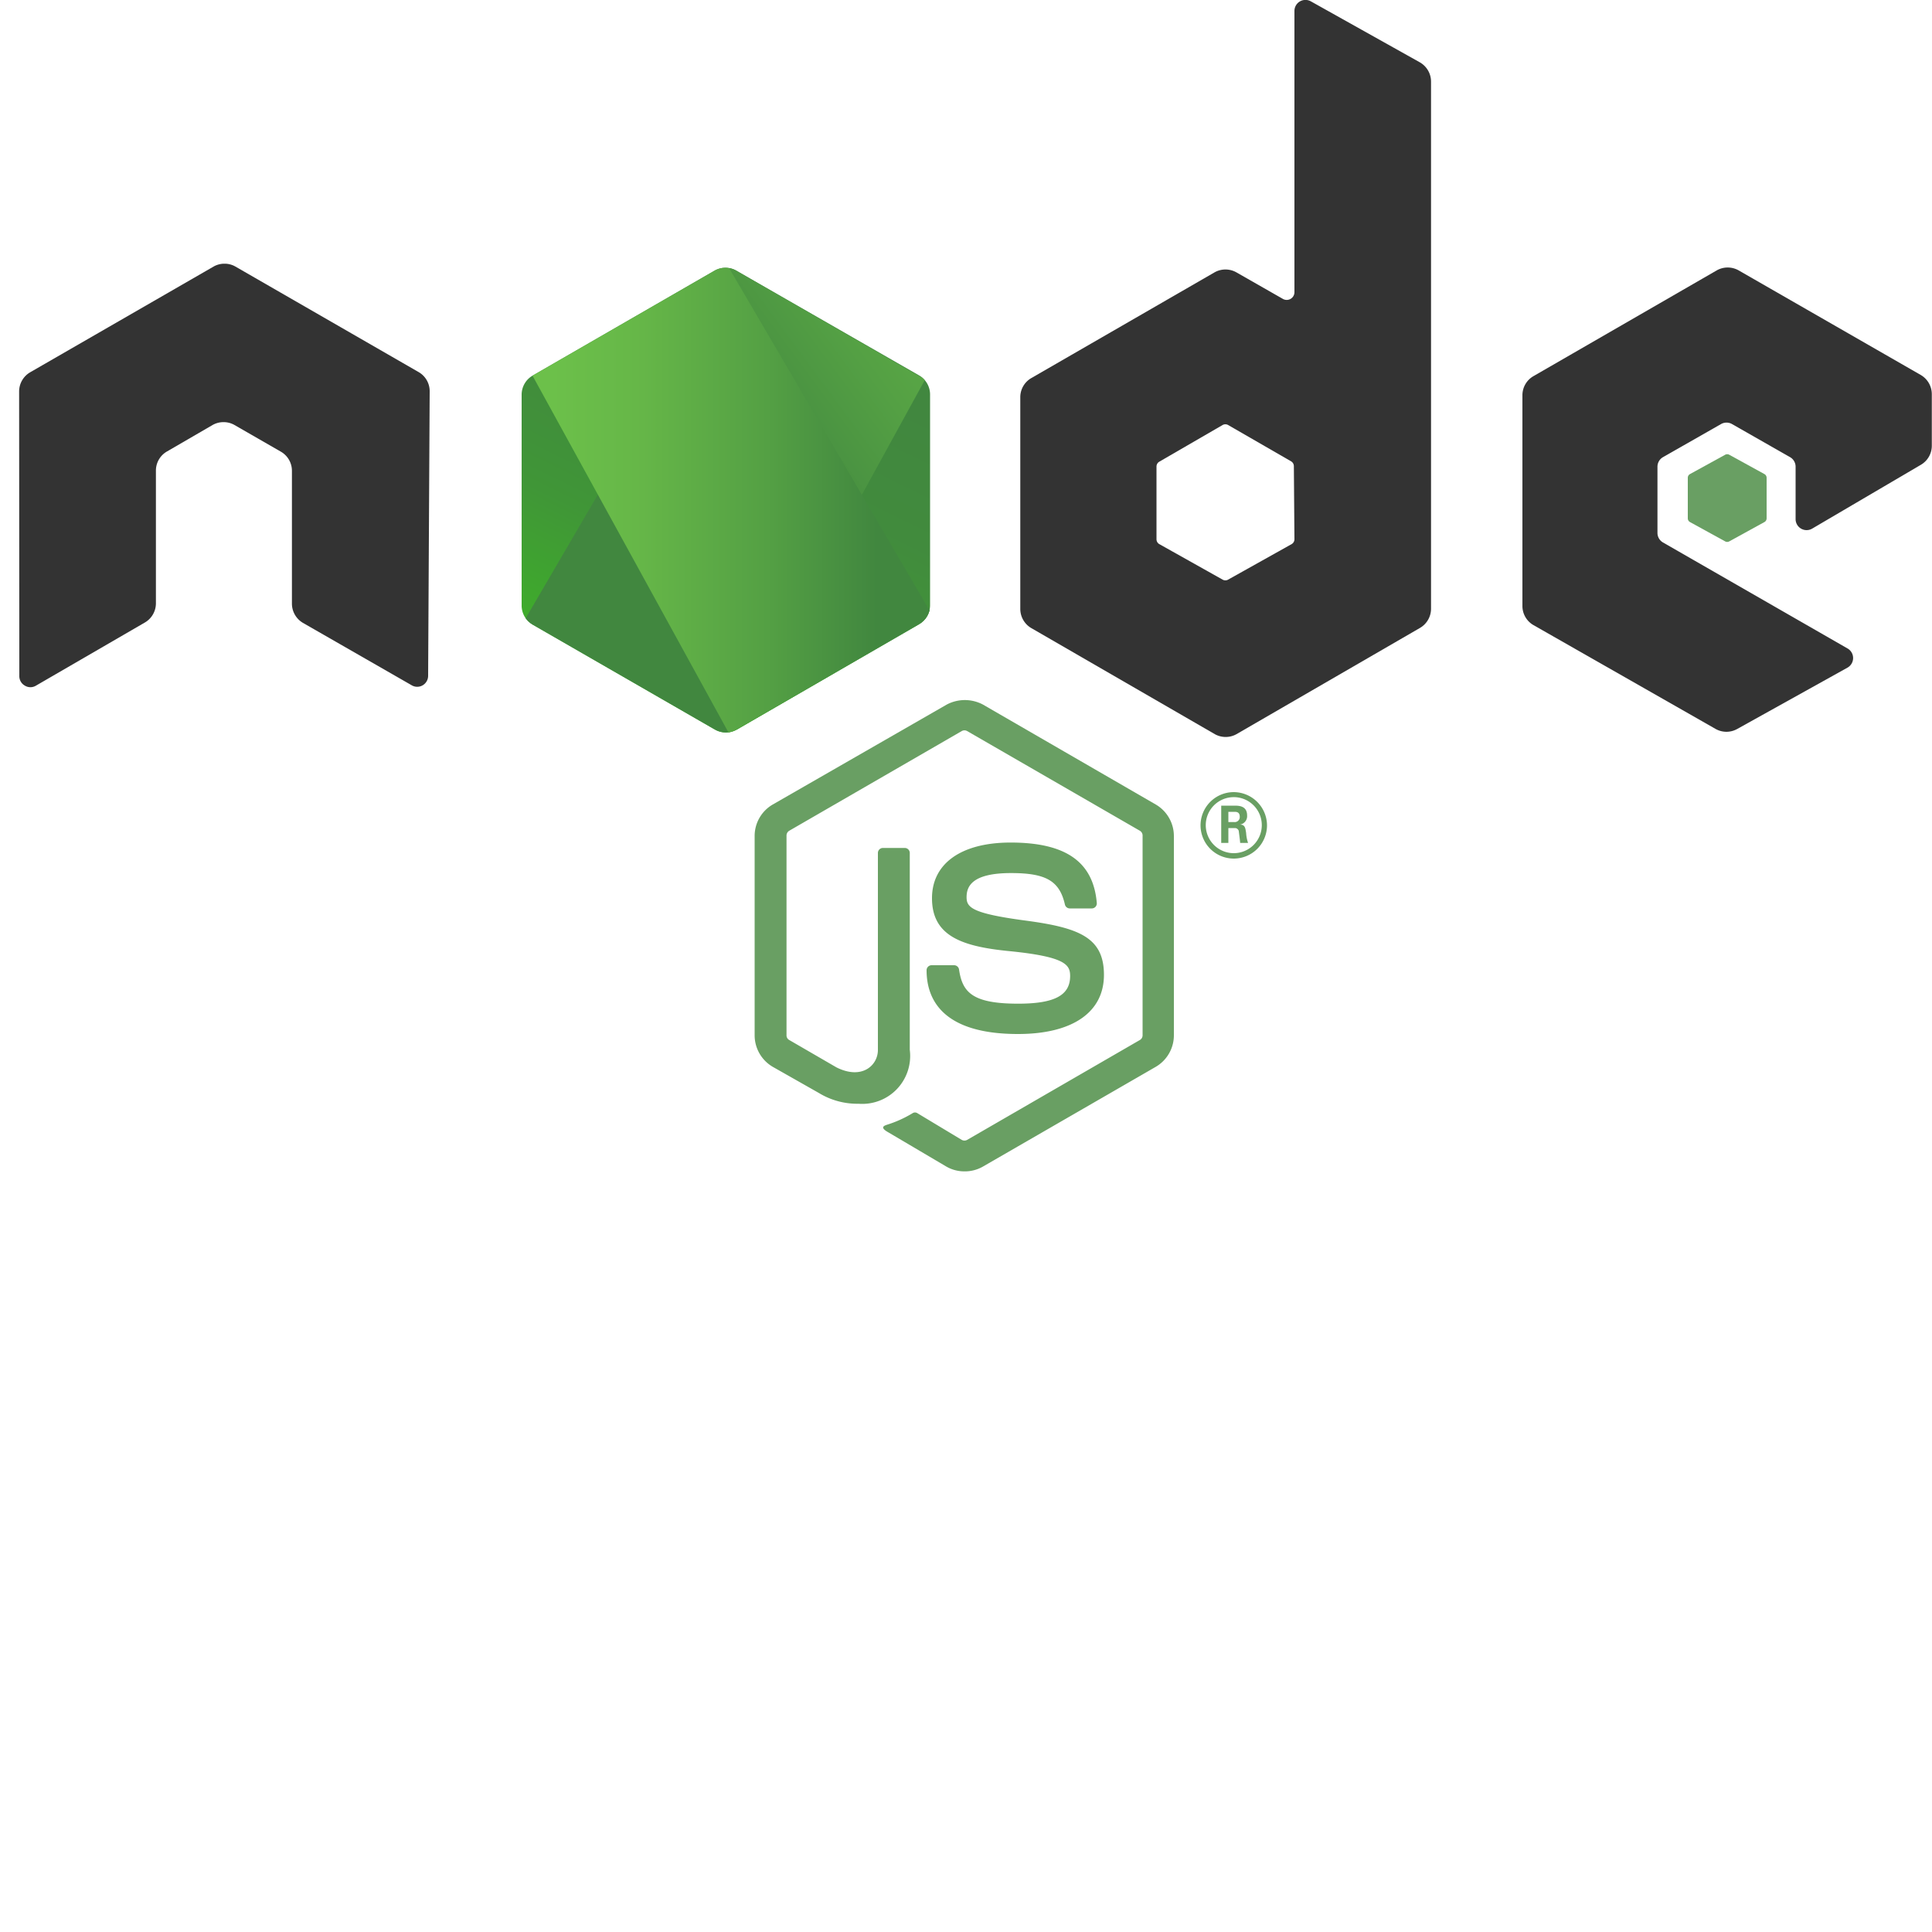 <svg id="Layer_1" data-name="Layer 1" xmlns="http://www.w3.org/2000/svg" xmlns:xlink="http://www.w3.org/1999/xlink" viewBox="0 0 100 100"><defs><style>.cls-1,.cls-5{fill:url(#linear-gradient);}.cls-1{clip-rule:evenodd;}.cls-2,.cls-4{fill:#699f63;}.cls-3{fill:#333;}.cls-3,.cls-4,.cls-5{fill-rule:evenodd;}.cls-6{clip-path:url(#clip-path);}.cls-7{fill:none;}.cls-8{fill:url(#linear-gradient-3);}.cls-9{fill:url(#linear-gradient-4);}.cls-10{fill:url(#linear-gradient-5);}.cls-11{fill:url(#linear-gradient-6);}.cls-12{fill:url(#linear-gradient-7);}.cls-13{fill:url(#linear-gradient-8);}</style><linearGradient id="linear-gradient" x1="41.36" y1="18.06" x2="32.84" y2="35.44" gradientUnits="userSpaceOnUse"><stop offset="0" stop-color="#41873f"/><stop offset="0.33" stop-color="#418b3d"/><stop offset="0.64" stop-color="#409637"/><stop offset="0.93" stop-color="#3fa92d"/><stop offset="1" stop-color="#3fae2a"/></linearGradient><clipPath id="clip-path"><path id="_Clipping_Path_" data-name="&lt;Clipping Path&gt;" class="cls-1" d="M38.1,14A1.14,1.14,0,0,0,37,14l-9.43,5.44a1.14,1.14,0,0,0-.57,1V31.33a1.14,1.14,0,0,0,.57,1L37,37.76a1.14,1.14,0,0,0,1.14,0l9.43-5.45a1.14,1.14,0,0,0,.57-1V20.43a1.14,1.14,0,0,0-.57-1Z"/></clipPath><linearGradient id="linear-gradient-3" x1="36.09" y1="27.15" x2="60" y2="9.49" gradientUnits="userSpaceOnUse"><stop offset="0.14" stop-color="#41873f"/><stop offset="0.4" stop-color="#54a044"/><stop offset="0.71" stop-color="#66b748"/><stop offset="0.91" stop-color="#6cc04a"/></linearGradient><linearGradient id="linear-gradient-4" x1="26.63" y1="12.04" x2="48.43" y2="12.04" gradientUnits="userSpaceOnUse"><stop offset="0.09" stop-color="#6cc04a"/><stop offset="0.29" stop-color="#66b748"/><stop offset="0.6" stop-color="#54a044"/><stop offset="0.86" stop-color="#41873f"/></linearGradient><linearGradient id="linear-gradient-5" x1="26.63" y1="25.88" x2="48.43" y2="25.88" xlink:href="#linear-gradient-4"/><linearGradient id="linear-gradient-6" x1="26.63" y1="32.1" x2="48.43" y2="32.1" xlink:href="#linear-gradient-4"/><linearGradient id="linear-gradient-7" x1="26.63" y1="34.92" x2="48.43" y2="34.92" xlink:href="#linear-gradient-4"/><linearGradient id="linear-gradient-8" x1="51.61" y1="17.54" x2="38.16" y2="44.97" xlink:href="#linear-gradient"/></defs><title>nodejs_logo</title><path class="cls-2" d="M49.92,60.63a1.87,1.87,0,0,1-.94-.25l-3-1.77c-.45-.25-.23-.34-.08-.39a6,6,0,0,0,1.35-.61.23.23,0,0,1,.22,0L49.78,59a.29.29,0,0,0,.28,0L59,53.83a.28.28,0,0,0,.14-.24V43.27A.29.29,0,0,0,59,43l-8.94-5.16a.28.28,0,0,0-.28,0L40.85,43a.29.29,0,0,0-.14.24V53.59a.27.27,0,0,0,.14.24l2.45,1.42c1.33.66,2.14-.12,2.14-.9V44.15a.26.26,0,0,1,.26-.26h1.13a.26.26,0,0,1,.26.26V54.34a2.48,2.48,0,0,1-2.65,2.79,3.82,3.82,0,0,1-2.06-.56L40,55.22a1.89,1.89,0,0,1-.94-1.63V43.27A1.88,1.88,0,0,1,40,41.64L49,36.47a2,2,0,0,1,1.88,0l8.94,5.17a1.89,1.89,0,0,1,.94,1.63V53.59a1.89,1.89,0,0,1-.94,1.63l-8.94,5.16A1.88,1.88,0,0,1,49.92,60.63Z"/><path class="cls-2" d="M52.69,53.52c-3.91,0-4.73-1.8-4.73-3.3a.26.26,0,0,1,.26-.26h1.16a.26.26,0,0,1,.26.22c.17,1.18.69,1.77,3.06,1.77,1.88,0,2.69-.43,2.69-1.43,0-.58-.23-1-3.15-1.29-2.45-.24-4-.78-4-2.74,0-1.8,1.52-2.88,4.07-2.88,2.86,0,4.28,1,4.46,3.13a.26.26,0,0,1-.26.28H55.37a.26.26,0,0,1-.25-.2c-.28-1.24-1-1.63-2.79-1.63-2.06,0-2.3.72-2.3,1.25s.28.84,3.06,1.21,4.05.88,4.05,2.81S55.52,53.52,52.69,53.52Z"/><path class="cls-2" d="M65.58,42.7A1.72,1.72,0,1,1,63.85,41,1.73,1.73,0,0,1,65.58,42.7Zm-3.17,0a1.45,1.45,0,1,0,1.44-1.44A1.45,1.45,0,0,0,62.41,42.7Zm.8-1h.67c.23,0,.67,0,.67.51a.44.44,0,0,1-.37.47c.27,0,.28.19.32.44a1.9,1.9,0,0,0,.1.51h-.41c0-.09-.07-.58-.07-.61s-.06-.16-.2-.16h-.34v.77h-.37Zm.37.85h.3a.26.26,0,0,0,.29-.27c0-.26-.18-.26-.28-.26h-.31Z"/><path class="cls-3" d="M22.24,20.26a1.14,1.14,0,0,0-.57-1l-9.48-5.46a1.12,1.12,0,0,0-.52-.15h-.1a1.13,1.13,0,0,0-.52.15L1.56,19.27a1.15,1.15,0,0,0-.57,1L1,35a.56.56,0,0,0,.29.49.55.55,0,0,0,.57,0L7.5,32.22a1.15,1.15,0,0,0,.57-1V24.37a1.14,1.14,0,0,1,.57-1L11,22a1.14,1.14,0,0,1,.57-.15,1.12,1.12,0,0,1,.57.15l2.4,1.38a1.14,1.14,0,0,1,.57,1v6.86a1.16,1.16,0,0,0,.57,1l5.63,3.23a.56.56,0,0,0,.57,0,.57.57,0,0,0,.28-.49Z"/><path class="cls-3" d="M67.85.07a.57.57,0,0,0-.85.5V15.12a.4.4,0,0,1-.6.35L64,14.1a1.15,1.15,0,0,0-1.14,0l-9.48,5.47a1.14,1.14,0,0,0-.57,1V31.51a1.15,1.15,0,0,0,.57,1L62.88,38A1.15,1.15,0,0,0,64,38L73.5,32.5a1.15,1.15,0,0,0,.57-1V4.22a1.15,1.15,0,0,0-.59-1ZM67,27.91a.29.29,0,0,1-.14.25L63.57,30a.29.29,0,0,1-.29,0L60,28.16a.29.29,0,0,1-.14-.25V24.15a.29.29,0,0,1,.14-.25L63.28,22a.29.29,0,0,1,.29,0l3.26,1.88a.29.29,0,0,1,.14.25Z"/><path class="cls-3" d="M99.42,24.06a1.14,1.14,0,0,0,.57-1V20.41a1.15,1.15,0,0,0-.57-1L90,14a1.15,1.15,0,0,0-1.15,0l-9.48,5.47a1.14,1.14,0,0,0-.57,1V31.36a1.14,1.14,0,0,0,.58,1l9.42,5.37a1.14,1.14,0,0,0,1.12,0l5.7-3.17a.57.57,0,0,0,0-1l-9.54-5.48a.57.57,0,0,1-.29-.5V24.16a.57.57,0,0,1,.29-.5l3-1.71a.57.57,0,0,1,.57,0l3,1.71a.57.57,0,0,1,.29.5v2.7a.57.57,0,0,0,.86.5Z"/><path class="cls-4" d="M89.29,23.54a.22.22,0,0,1,.22,0l1.82,1a.22.22,0,0,1,.11.19v2.1a.22.22,0,0,1-.11.19l-1.82,1a.22.22,0,0,1-.22,0l-1.82-1a.22.22,0,0,1-.11-.19v-2.1a.22.22,0,0,1,.11-.19Z"/><path id="_Clipping_Path_2" data-name="&lt;Clipping Path&gt;" class="cls-5" d="M38.1,14A1.14,1.14,0,0,0,37,14l-9.43,5.44a1.14,1.14,0,0,0-.57,1V31.33a1.14,1.14,0,0,0,.57,1L37,37.76a1.14,1.14,0,0,0,1.14,0l9.43-5.45a1.14,1.14,0,0,0,.57-1V20.43a1.14,1.14,0,0,0-.57-1Z"/><g class="cls-6"><path class="cls-7" d="M36.94,14l-9.45,5.44a1.18,1.18,0,0,0-.61,1V31.33a1.1,1.1,0,0,0,.29.72L37.79,13.89A1.16,1.16,0,0,0,36.94,14Z"/><path class="cls-7" d="M37.85,37.87a1.13,1.13,0,0,0,.27-.11l9.44-5.45a1.16,1.16,0,0,0,.59-1V20.43a1.13,1.13,0,0,0-.34-.79Z"/><path class="cls-8" d="M47.55,19.45,38.09,14a1.13,1.13,0,0,0-.3-.12L27.18,32.05a1.3,1.3,0,0,0,.32.26L37,37.76a1.15,1.15,0,0,0,.88.11l10-18.22A1.24,1.24,0,0,0,47.55,19.45Z"/><path class="cls-7" d="M48.14,31.33V20.43a1.17,1.17,0,0,0-.6-1L38.09,14a1.13,1.13,0,0,0-.35-.13L48.11,31.59A1,1,0,0,0,48.14,31.33Z"/><path class="cls-7" d="M27.49,19.45a1.18,1.18,0,0,0-.61,1V31.33a1.18,1.18,0,0,0,.61,1L37,37.76a1.15,1.15,0,0,0,.73.14L27.55,19.42Z"/><polygon class="cls-9" points="36.65 12.01 36.52 12.08 36.69 12.08 36.65 12.01"/><path class="cls-10" d="M47.55,32.31a1.19,1.19,0,0,0,.56-.72L37.74,13.88a1.15,1.15,0,0,0-.8.13l-9.39,5.41L37.7,37.9a1.14,1.14,0,0,0,.42-.14Z"/><polygon class="cls-11" points="48.43 32.14 48.37 32.03 48.37 32.17 48.43 32.14"/><path class="cls-12" d="M47.55,32.31l-9.44,5.45a1.14,1.14,0,0,1-.42.14l.19.34,10.48-6.07V32l-.26-.44A1.19,1.19,0,0,1,47.55,32.31Z"/><path class="cls-13" d="M47.55,32.31l-9.44,5.45a1.14,1.14,0,0,1-.42.14l.19.34,10.48-6.07V32l-.26-.44A1.19,1.19,0,0,1,47.55,32.31Z"/></g></svg>